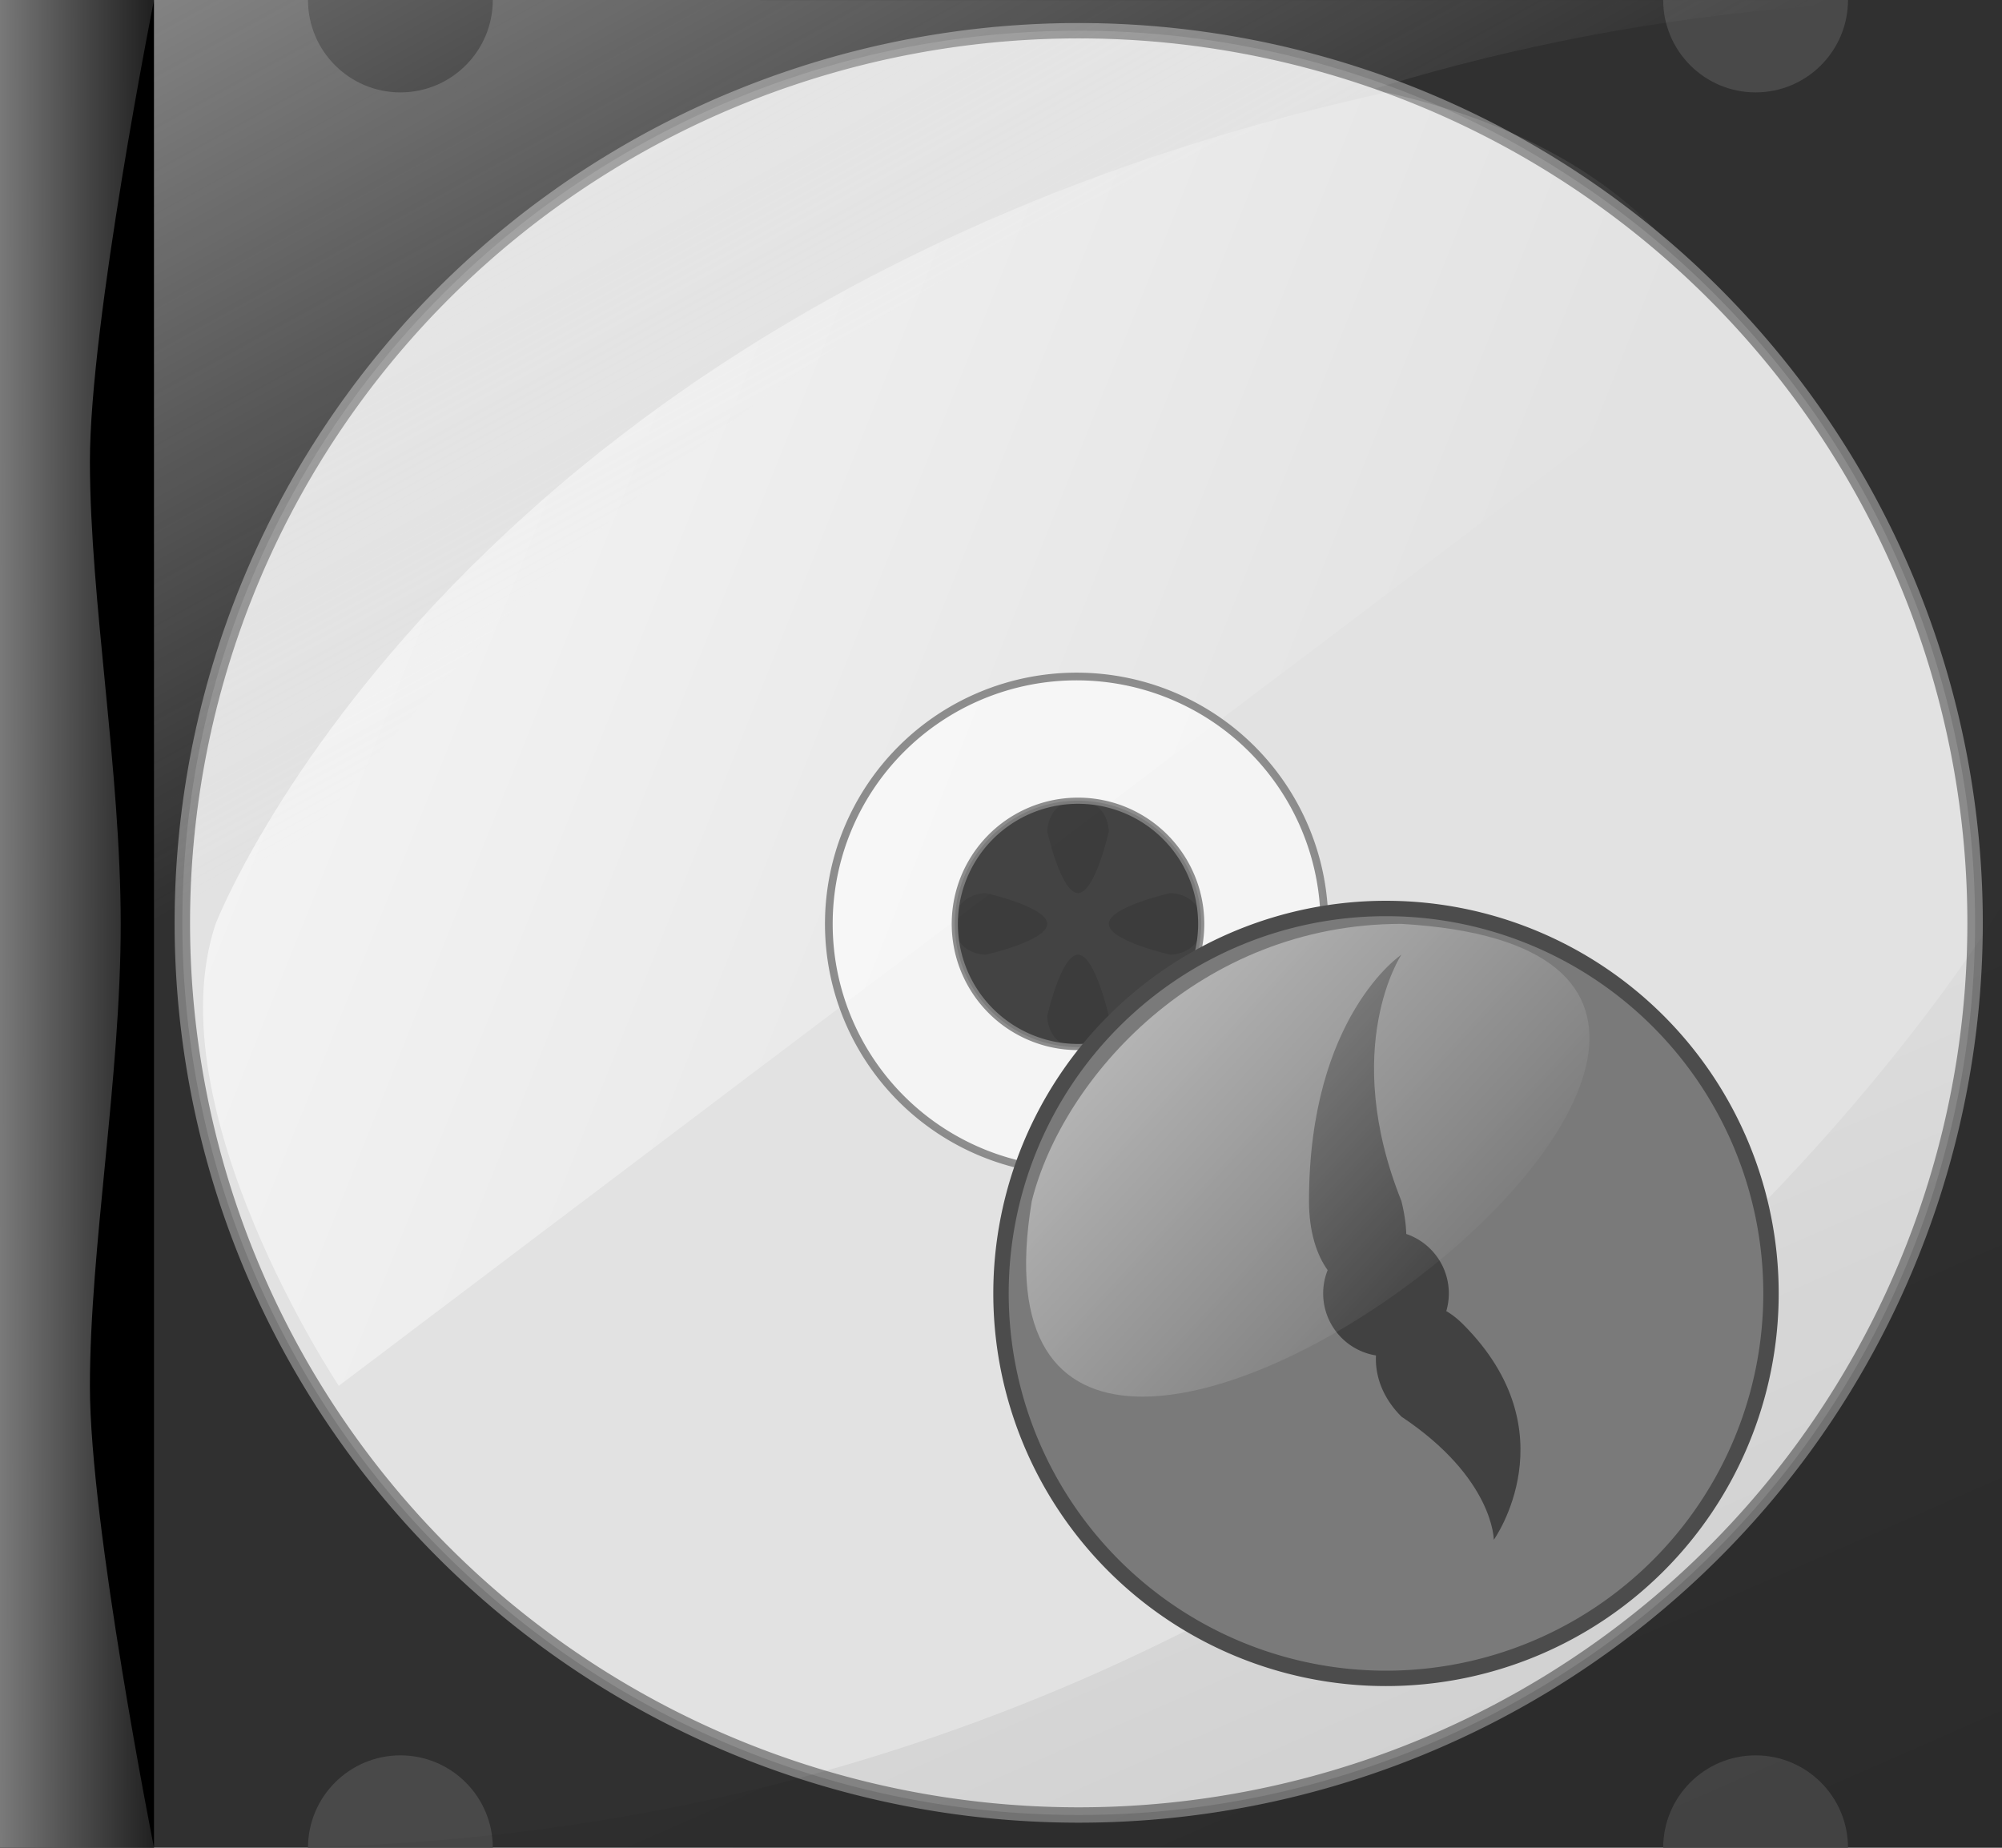 <?xml version="1.0" encoding="UTF-8" standalone="no"?>
<!-- Created with Inkscape (http://www.inkscape.org/) -->
<svg
   xmlns:dc="http://purl.org/dc/elements/1.1/"
   xmlns:cc="http://creativecommons.org/ns#"
   xmlns:rdf="http://www.w3.org/1999/02/22-rdf-syntax-ns#"
   xmlns:svg="http://www.w3.org/2000/svg"
   xmlns="http://www.w3.org/2000/svg"
   xmlns:xlink="http://www.w3.org/1999/xlink"
   xmlns:sodipodi="http://sodipodi.sourceforge.net/DTD/sodipodi-0.dtd"
   xmlns:inkscape="http://www.inkscape.org/namespaces/inkscape"
   width="65"
   height="60"
   id="svg2"
   sodipodi:version="0.32"
   inkscape:version="0.46"
   version="1.0"
   inkscape:export-filename="/home/chymera/work-in-progress/gmplay/utils/albart.png"
   inkscape:export-xdpi="88.615387"
   inkscape:export-ydpi="88.615387"
   sodipodi:docname="cov-d-1.svg"
   inkscape:output_extension="org.inkscape.output.svg.inkscape">
  <defs
     id="defs4">
    <inkscape:perspective
       sodipodi:type="inkscape:persp3d"
       inkscape:vp_x="0 : 526.18109 : 1"
       inkscape:vp_y="0 : 1000 : 0"
       inkscape:vp_z="744.09448 : 526.18109 : 1"
       inkscape:persp3d-origin="372.04724 : 350.78739 : 1"
       id="perspective10" />
    <linearGradient
       gradientTransform="translate(1.03,-5.875)"
       gradientUnits="userSpaceOnUse"
       y2="396.062"
       x2="96.709"
       y1="396.062"
       x1="-148.069"
       id="linearGradient3196"
       xlink:href="#linearGradient3185"
       inkscape:collect="always" />
    <linearGradient
       y2="280.087"
       x2="-702.5"
       y1="-17.432"
       x1="-702.5"
       gradientTransform="matrix(5.501,0,0,0.917,3878.857,17.467)"
       gradientUnits="userSpaceOnUse"
       id="linearGradient3180"
       xlink:href="#linearGradient2402"
       inkscape:collect="always" />
    <linearGradient
       y2="315.635"
       x2="-702.5"
       y1="-17.432"
       x1="-702.5"
       gradientTransform="matrix(1.988,0,0,0.917,1411.678,17.467)"
       gradientUnits="userSpaceOnUse"
       id="linearGradient2412"
       xlink:href="#linearGradient2402"
       inkscape:collect="always" />
    <linearGradient
       gradientTransform="matrix(-2.82,0,0,-2.82,-1037.784,1154.951)"
       gradientUnits="userSpaceOnUse"
       y2="293.084"
       x2="-703.456"
       y1="-54.813"
       x1="-832.156"
       id="linearGradient3223"
       xlink:href="#linearGradient3217"
       inkscape:collect="always" />
    <linearGradient
       gradientTransform="matrix(2.82,0,0,2.82,2005.531,-22.446)"
       gradientUnits="userSpaceOnUse"
       y2="128.881"
       x2="-685.193"
       y1="-98.101"
       x1="-750.242"
       id="linearGradient3191"
       xlink:href="#linearGradient3185"
       inkscape:collect="always" />
    <linearGradient
       y2="280.087"
       x2="-702.5"
       y1="-17.432"
       x1="-702.5"
       gradientTransform="matrix(5.501,0,0,0.917,3870.15,17.821)"
       gradientUnits="userSpaceOnUse"
       id="linearGradient3181"
       xlink:href="#linearGradient2402"
       inkscape:collect="always" />
    <linearGradient
       gradientTransform="matrix(1.006,0,0,0.917,722.95,17.427)"
       y2="315.635"
       x2="-702.5"
       y1="-17.411"
       x1="-702.5"
       gradientUnits="userSpaceOnUse"
       id="linearGradient3175"
       xlink:href="#linearGradient3163"
       inkscape:collect="always" />
    <inkscape:perspective
       id="perspective5079"
       inkscape:persp3d-origin="372.04724 : 350.78739 : 1"
       inkscape:vp_z="744.09448 : 526.18109 : 1"
       inkscape:vp_y="0 : 1000 : 0"
       inkscape:vp_x="0 : 526.18109 : 1"
       sodipodi:type="inkscape:persp3d" />
    <linearGradient
       id="linearGradient3163">
      <stop
         id="stop3165"
         offset="0"
         style="stop-color:#dadada;stop-opacity:0;" />
      <stop
         style="stop-color:#dadada;stop-opacity:1;"
         offset="0.418"
         id="stop3171" />
      <stop
         id="stop3167"
         offset="1"
         style="stop-color:#dadada;stop-opacity:0;" />
    </linearGradient>
    <linearGradient
       id="linearGradient3185">
      <stop
         id="stop3187"
         offset="0"
         style="stop-color:#ffffff;stop-opacity:1;" />
      <stop
         id="stop3189"
         offset="1"
         style="stop-color:#ececec;stop-opacity:0;" />
    </linearGradient>
    <linearGradient
       id="linearGradient3201">
      <stop
         style="stop-color:#000000;stop-opacity:1;"
         offset="0"
         id="stop3203" />
      <stop
         style="stop-color:#ececec;stop-opacity:0;"
         offset="1"
         id="stop3205" />
    </linearGradient>
    <linearGradient
       id="linearGradient3217"
       inkscape:collect="always">
      <stop
         id="stop3219"
         offset="0"
         style="stop-color:#000000;stop-opacity:1;" />
      <stop
         id="stop3221"
         offset="1"
         style="stop-color:#000000;stop-opacity:0;" />
    </linearGradient>
    <linearGradient
       id="linearGradient2402">
      <stop
         style="stop-color:#dadada;stop-opacity:0;"
         offset="0"
         id="stop2404" />
      <stop
         id="stop2406"
         offset="0.418"
         style="stop-color:#dadada;stop-opacity:1;" />
      <stop
         style="stop-color:#dadada;stop-opacity:0;"
         offset="1"
         id="stop2408" />
    </linearGradient>
    <linearGradient
       inkscape:collect="always"
       xlink:href="#linearGradient3185"
       id="linearGradient5097"
       gradientUnits="userSpaceOnUse"
       gradientTransform="matrix(7.3369794e-2,0,0,7.7230756e-2,-0.227,-2.605)"
       x1="-148.069"
       y1="396.062"
       x2="96.709"
       y2="396.062" />
    <linearGradient
       inkscape:collect="always"
       xlink:href="#linearGradient3217"
       id="linearGradient5100"
       gradientUnits="userSpaceOnUse"
       gradientTransform="matrix(-0.216,0,0,-0.216,-79.532,87.131)"
       x1="-832.156"
       y1="-54.813"
       x2="-668.106"
       y2="319.561" />
    <linearGradient
       inkscape:collect="always"
       xlink:href="#linearGradient3185"
       id="linearGradient5103"
       gradientUnits="userSpaceOnUse"
       gradientTransform="matrix(0.227,0,0,0.227,160.467,-3.47)"
       x1="-795.375"
       y1="-147.776"
       x2="-641.119"
       y2="116.663" />
    <linearGradient
       y2="239.405"
       x2="512"
       y1="64.405"
       x1="74.577"
       gradientTransform="matrix(1.168,0,0,1.168,-8.035,-3.319)"
       gradientUnits="userSpaceOnUse"
       id="linearGradient3637"
       xlink:href="#linearGradient3824"
       inkscape:collect="always" />
    <linearGradient
       y2="285.16"
       x2="1312.506"
       y1="74.947"
       x1="1058.829"
       gradientTransform="matrix(0.968,0,0,1.007,-664.45,256.439)"
       gradientUnits="userSpaceOnUse"
       id="linearGradient3543"
       xlink:href="#linearGradient3824"
       inkscape:collect="always" />
    <linearGradient
       y2="239.405"
       x2="512"
       y1="64.405"
       x1="74.577"
       gradientTransform="translate(-883.284,-140.752)"
       gradientUnits="userSpaceOnUse"
       id="linearGradient3541"
       xlink:href="#linearGradient3824"
       inkscape:collect="always" />
    <linearGradient
       inkscape:collect="always"
       id="linearGradient3908">
      <stop
         style="stop-color:#000000;stop-opacity:1;"
         offset="0"
         id="stop3910" />
      <stop
         style="stop-color:#000000;stop-opacity:0;"
         offset="1"
         id="stop3912" />
    </linearGradient>
    <linearGradient
       inkscape:collect="always"
       id="linearGradient3824">
      <stop
         style="stop-color:#ffffff;stop-opacity:1;"
         offset="0"
         id="stop3826" />
      <stop
         style="stop-color:#ffffff;stop-opacity:0;"
         offset="1"
         id="stop3828" />
    </linearGradient>
    <linearGradient
       id="linearGradient3369">
      <stop
         id="stop3371"
         offset="0"
         style="stop-color:#dadada;stop-opacity:0;" />
      <stop
         style="stop-color:#dadada;stop-opacity:1;"
         offset="0.418"
         id="stop3373" />
      <stop
         id="stop3375"
         offset="1"
         style="stop-color:#dadada;stop-opacity:0;" />
    </linearGradient>
    <linearGradient
       id="linearGradient3383">
      <stop
         id="stop3385"
         offset="0"
         style="stop-color:#000000;stop-opacity:1;" />
      <stop
         id="stop3387"
         offset="1"
         style="stop-color:#ececec;stop-opacity:0;" />
    </linearGradient>
    <linearGradient
       id="linearGradient3389">
      <stop
         style="stop-color:#ffffff;stop-opacity:1;"
         offset="0"
         id="stop3391" />
      <stop
         style="stop-color:#ececec;stop-opacity:0;"
         offset="1"
         id="stop3393" />
    </linearGradient>
    <linearGradient
       id="linearGradient3395">
      <stop
         style="stop-color:#dadada;stop-opacity:0;"
         offset="0"
         id="stop3397" />
      <stop
         id="stop3399"
         offset="0.418"
         style="stop-color:#dadada;stop-opacity:1;" />
      <stop
         style="stop-color:#dadada;stop-opacity:0;"
         offset="1"
         id="stop3401" />
    </linearGradient>
    <inkscape:perspective
       sodipodi:type="inkscape:persp3d"
       inkscape:vp_x="0 : 526.18109 : 1"
       inkscape:vp_y="0 : 1000 : 0"
       inkscape:vp_z="744.09448 : 526.18109 : 1"
       inkscape:persp3d-origin="372.04724 : 350.78739 : 1"
       id="perspective3403" />
    <linearGradient
       inkscape:collect="always"
       xlink:href="#linearGradient3163"
       id="linearGradient3405"
       gradientUnits="userSpaceOnUse"
       x1="-702.5"
       y1="-17.411"
       x2="-702.5"
       y2="315.635"
       gradientTransform="matrix(1.006,0,0,0.917,722.95,17.427)" />
    <linearGradient
       inkscape:collect="always"
       xlink:href="#linearGradient2402"
       id="linearGradient3407"
       gradientUnits="userSpaceOnUse"
       gradientTransform="matrix(13.434,0,0,2.24,9457.218,43.208)"
       x1="-702.5"
       y1="-17.432"
       x2="-702.5"
       y2="280.087" />
    <linearGradient
       inkscape:collect="always"
       xlink:href="#linearGradient3185"
       id="linearGradient3409"
       x1="-750.242"
       y1="-98.101"
       x2="-685.193"
       y2="128.881"
       gradientUnits="userSpaceOnUse"
       gradientTransform="matrix(2.442,0,0,2.442,1735.275,-17.256)" />
    <linearGradient
       inkscape:collect="always"
       xlink:href="#linearGradient3217"
       id="linearGradient3411"
       x1="-832.156"
       y1="-54.813"
       x2="-703.456"
       y2="293.084"
       gradientUnits="userSpaceOnUse"
       gradientTransform="matrix(-2.442,0,0,-2.442,-900.112,1004.564)" />
    <linearGradient
       inkscape:collect="always"
       xlink:href="#linearGradient2402"
       id="linearGradient3413"
       gradientUnits="userSpaceOnUse"
       gradientTransform="matrix(1.988,0,0,0.917,1411.678,17.467)"
       x1="-702.5"
       y1="-17.432"
       x2="-702.5"
       y2="315.635" />
    <linearGradient
       inkscape:collect="always"
       xlink:href="#linearGradient2402"
       id="linearGradient3415"
       gradientUnits="userSpaceOnUse"
       gradientTransform="matrix(13.434,0,0,2.24,9478.48,42.345)"
       x1="-702.5"
       y1="-17.432"
       x2="-702.5"
       y2="280.087" />
    <linearGradient
       inkscape:collect="always"
       xlink:href="#linearGradient3824"
       id="linearGradient3887"
       x1="1125.571"
       y1="97.89"
       x2="1365.6"
       y2="329.405"
       gradientUnits="userSpaceOnUse" />
    <linearGradient
       inkscape:collect="always"
       xlink:href="#linearGradient3824"
       id="linearGradient3890"
       gradientUnits="userSpaceOnUse"
       x1="1058.829"
       y1="74.947"
       x2="1312.506"
       y2="285.16" />
    <linearGradient
       inkscape:collect="always"
       xlink:href="#linearGradient3908"
       id="linearGradient3914"
       x1="1432"
       y1="412.405"
       x2="1269"
       y2="256.405"
       gradientUnits="userSpaceOnUse" />
    <linearGradient
       inkscape:collect="always"
       xlink:href="#linearGradient3908"
       id="linearGradient3937"
       gradientUnits="userSpaceOnUse"
       x1="1432"
       y1="412.405"
       x2="1269"
       y2="256.405"
       gradientTransform="translate(-690.295,276.216)" />
    <linearGradient
       inkscape:collect="always"
       xlink:href="#linearGradient3824"
       id="linearGradient2457"
       gradientUnits="userSpaceOnUse"
       gradientTransform="matrix(0.959,0,0,0.959,-1011.973,751.1)"
       x1="1058.829"
       y1="74.947"
       x2="1312.506"
       y2="285.16" />
    <linearGradient
       inkscape:collect="always"
       xlink:href="#linearGradient3824"
       id="linearGradient2484"
       gradientUnits="userSpaceOnUse"
       gradientTransform="matrix(0.959,0,0,0.959,-356.486,636.549)"
       x1="1058.829"
       y1="74.947"
       x2="1312.506"
       y2="285.16" />
    <linearGradient
       inkscape:collect="always"
       xlink:href="#linearGradient3824"
       id="linearGradient2486"
       gradientUnits="userSpaceOnUse"
       gradientTransform="matrix(0.968,0,0,1.007,-368.45,630.439)"
       x1="1058.829"
       y1="74.947"
       x2="1312.506"
       y2="285.16" />
    <linearGradient
       inkscape:collect="always"
       xlink:href="#linearGradient3824"
       id="linearGradient2511"
       gradientUnits="userSpaceOnUse"
       gradientTransform="matrix(0.968,0,0,1.007,-368.45,630.439)"
       x1="1058.829"
       y1="74.947"
       x2="1312.506"
       y2="285.16" />
    <linearGradient
       gradientUnits="userSpaceOnUse"
       y2="396.062"
       x2="96.709"
       y1="396.062"
       x1="-148.069"
       id="linearGradient5425"
       xlink:href="#linearGradient3185"
       inkscape:collect="always" />
    <linearGradient
       y2="315.635"
       x2="-702.5"
       y1="-17.432"
       x1="-702.5"
       gradientTransform="matrix(1.988,0,0,0.917,1411.678,17.467)"
       gradientUnits="userSpaceOnUse"
       id="linearGradient5423"
       xlink:href="#linearGradient2402"
       inkscape:collect="always" />
    <linearGradient
       gradientTransform="matrix(-2.82,0,0,-2.82,-1037.794,1160.826)"
       gradientUnits="userSpaceOnUse"
       y2="293.084"
       x2="-703.456"
       y1="-54.813"
       x1="-832.156"
       id="linearGradient5421"
       xlink:href="#linearGradient3217"
       inkscape:collect="always" />
    <linearGradient
       gradientTransform="matrix(2.82,0,0,2.82,2005.521,-16.571)"
       gradientUnits="userSpaceOnUse"
       y2="128.881"
       x2="-685.193"
       y1="-98.101"
       x1="-750.242"
       id="linearGradient5419"
       xlink:href="#linearGradient3185"
       inkscape:collect="always" />
    <linearGradient
       gradientTransform="matrix(1.006,0,0,0.917,722.95,17.427)"
       y2="315.635"
       x2="-702.5"
       y1="-17.411"
       x1="-702.5"
       gradientUnits="userSpaceOnUse"
       id="linearGradient5417"
       xlink:href="#linearGradient3163"
       inkscape:collect="always" />
    <inkscape:perspective
       id="perspective5415"
       inkscape:persp3d-origin="372.04724 : 350.78739 : 1"
       inkscape:vp_z="744.09448 : 526.18109 : 1"
       inkscape:vp_y="0 : 1000 : 0"
       inkscape:vp_x="0 : 526.18109 : 1"
       sodipodi:type="inkscape:persp3d" />
    <linearGradient
       id="linearGradient5407">
      <stop
         id="stop5409"
         offset="0"
         style="stop-color:#dadada;stop-opacity:0;" />
      <stop
         style="stop-color:#dadada;stop-opacity:1;"
         offset="0.418"
         id="stop5411" />
      <stop
         id="stop5413"
         offset="1"
         style="stop-color:#dadada;stop-opacity:0;" />
    </linearGradient>
    <linearGradient
       id="linearGradient5401">
      <stop
         id="stop5403"
         offset="0"
         style="stop-color:#ffffff;stop-opacity:1;" />
      <stop
         id="stop5405"
         offset="1"
         style="stop-color:#ececec;stop-opacity:0;" />
    </linearGradient>
    <linearGradient
       id="linearGradient5395">
      <stop
         style="stop-color:#000000;stop-opacity:1;"
         offset="0"
         id="stop5397" />
      <stop
         style="stop-color:#ececec;stop-opacity:0;"
         offset="1"
         id="stop5399" />
    </linearGradient>
    <linearGradient
       id="linearGradient5381">
      <stop
         style="stop-color:#dadada;stop-opacity:0;"
         offset="0"
         id="stop5383" />
      <stop
         id="stop5385"
         offset="0.418"
         style="stop-color:#dadada;stop-opacity:1;" />
      <stop
         style="stop-color:#dadada;stop-opacity:0;"
         offset="1"
         id="stop5387" />
    </linearGradient>
    <linearGradient
       inkscape:collect="always"
       xlink:href="#linearGradient3185"
       id="linearGradient5483"
       gradientUnits="userSpaceOnUse"
       gradientTransform="translate(-1083.161,-515.376)"
       x1="-148.069"
       y1="396.062"
       x2="96.709"
       y2="396.062" />
    <linearGradient
       inkscape:collect="always"
       xlink:href="#linearGradient3217"
       id="linearGradient5486"
       gradientUnits="userSpaceOnUse"
       gradientTransform="matrix(-2.82,0,0,-2.82,-1961.976,788.328)"
       x1="-832.156"
       y1="-54.813"
       x2="-703.456"
       y2="293.084" />
    <linearGradient
       inkscape:collect="always"
       xlink:href="#linearGradient3185"
       id="linearGradient5489"
       gradientUnits="userSpaceOnUse"
       gradientTransform="matrix(2.82,0,0,2.82,1081.339,-389.069)"
       x1="-750.242"
       y1="-98.101"
       x2="-685.193"
       y2="128.881" />
    <linearGradient
       inkscape:collect="always"
       xlink:href="#linearGradient3824"
       id="linearGradient5494"
       gradientUnits="userSpaceOnUse"
       gradientTransform="matrix(1.168,0,0,1.168,-932.227,-369.942)"
       x1="74.577"
       y1="64.405"
       x2="512"
       y2="239.405" />
    <linearGradient
       inkscape:collect="always"
       xlink:href="#linearGradient3824"
       id="linearGradient5505"
       gradientUnits="userSpaceOnUse"
       gradientTransform="matrix(1.168,0,0,1.168,-932.227,-369.942)"
       x1="74.577"
       y1="64.405"
       x2="512"
       y2="239.405" />
    <linearGradient
       inkscape:collect="always"
       xlink:href="#linearGradient3824"
       id="linearGradient5508"
       gradientUnits="userSpaceOnUse"
       gradientTransform="matrix(0.108,0,0,0.108,-4.471,-8.636)"
       x1="74.577"
       y1="64.405"
       x2="512"
       y2="239.405" />
    <linearGradient
       inkscape:collect="always"
       xlink:href="#linearGradient3185"
       id="linearGradient5526"
       gradientUnits="userSpaceOnUse"
       gradientTransform="matrix(0.227,0,0,0.227,160.467,-3.47)"
       x1="-795.375"
       y1="-147.776"
       x2="-641.119"
       y2="116.663" />
    <linearGradient
       inkscape:collect="always"
       xlink:href="#linearGradient3217"
       id="linearGradient5528"
       gradientUnits="userSpaceOnUse"
       gradientTransform="matrix(-0.216,0,0,-0.216,-79.532,87.131)"
       x1="-832.156"
       y1="-54.813"
       x2="-668.106"
       y2="319.561" />
    <linearGradient
       inkscape:collect="always"
       xlink:href="#linearGradient3185"
       id="linearGradient5530"
       gradientUnits="userSpaceOnUse"
       gradientTransform="matrix(7.3369794e-2,0,0,7.7230756e-2,-0.227,-2.605)"
       x1="-148.069"
       y1="396.062"
       x2="96.709"
       y2="396.062" />
    <linearGradient
       inkscape:collect="always"
       xlink:href="#linearGradient3185"
       id="linearGradient5533"
       gradientUnits="userSpaceOnUse"
       gradientTransform="matrix(7.3369794e-2,0,0,7.7230756e-2,-0.227,-2.605)"
       x1="-65.056"
       y1="396.286"
       x2="96.709"
       y2="396.062" />
    <linearGradient
       inkscape:collect="always"
       xlink:href="#linearGradient3217"
       id="linearGradient5536"
       gradientUnits="userSpaceOnUse"
       gradientTransform="matrix(-0.216,0,0,-0.216,-79.532,87.131)"
       x1="-832.156"
       y1="-54.813"
       x2="-668.106"
       y2="319.561" />
    <linearGradient
       inkscape:collect="always"
       xlink:href="#linearGradient3185"
       id="linearGradient5539"
       gradientUnits="userSpaceOnUse"
       gradientTransform="matrix(0.227,0,0,0.227,160.467,-3.965)"
       x1="-773.338"
       y1="-123.558"
       x2="-641.119"
       y2="116.663" />
    <linearGradient
       y2="285.16"
       x2="1312.506"
       y1="74.947"
       x1="1058.829"
       gradientTransform="matrix(0.968,0,0,1.007,-664.45,256.439)"
       gradientUnits="userSpaceOnUse"
       id="linearGradient6157"
       xlink:href="#linearGradient3824"
       inkscape:collect="always" />
    <linearGradient
       y2="239.405"
       x2="512"
       y1="64.405"
       x1="74.577"
       gradientTransform="matrix(1.168,0,0,1.168,-1128.953,-1623.258)"
       gradientUnits="userSpaceOnUse"
       id="linearGradient6152"
       xlink:href="#linearGradient3824"
       inkscape:collect="always" />
    <linearGradient
       y2="285.16"
       x2="1312.506"
       y1="74.947"
       x1="1058.829"
       gradientTransform="matrix(0.968,0,0,1.007,-664.45,256.439)"
       gradientUnits="userSpaceOnUse"
       id="linearGradient6142"
       xlink:href="#linearGradient3824"
       inkscape:collect="always" />
    <linearGradient
       y2="239.405"
       x2="512"
       y1="64.405"
       x1="74.577"
       gradientTransform="translate(-883.284,-140.752)"
       gradientUnits="userSpaceOnUse"
       id="linearGradient6140"
       xlink:href="#linearGradient3824"
       inkscape:collect="always" />
    <linearGradient
       y2="128.881"
       x2="-685.193"
       y1="-98.101"
       x1="-750.242"
       gradientTransform="matrix(2.82,0,0,2.82,982.373,-660.731)"
       gradientUnits="userSpaceOnUse"
       id="linearGradient6124"
       xlink:href="#linearGradient3185"
       inkscape:collect="always" />
    <linearGradient
       y2="293.084"
       x2="-703.456"
       y1="-54.813"
       x1="-832.156"
       gradientTransform="matrix(-2.82,0,0,-2.82,-1883.913,-208.164)"
       gradientUnits="userSpaceOnUse"
       id="linearGradient6121"
       xlink:href="#linearGradient3217"
       inkscape:collect="always" />
    <linearGradient
       y2="396.062"
       x2="96.709"
       y1="396.062"
       x1="-148.069"
       gradientTransform="translate(-1022.128,-644.16)"
       gradientUnits="userSpaceOnUse"
       id="linearGradient6118"
       xlink:href="#linearGradient3185"
       inkscape:collect="always" />
    <linearGradient
       id="linearGradient5949">
      <stop
         id="stop5951"
         offset="0"
         style="stop-color:#dadada;stop-opacity:0;" />
      <stop
         style="stop-color:#dadada;stop-opacity:1;"
         offset="0.418"
         id="stop5953" />
      <stop
         id="stop5955"
         offset="1"
         style="stop-color:#dadada;stop-opacity:0;" />
    </linearGradient>
    <linearGradient
       id="linearGradient5963">
      <stop
         id="stop5965"
         offset="0"
         style="stop-color:#000000;stop-opacity:1;" />
      <stop
         id="stop5967"
         offset="1"
         style="stop-color:#ececec;stop-opacity:0;" />
    </linearGradient>
    <linearGradient
       id="linearGradient5969">
      <stop
         style="stop-color:#ffffff;stop-opacity:1;"
         offset="0"
         id="stop5971" />
      <stop
         style="stop-color:#ececec;stop-opacity:0;"
         offset="1"
         id="stop5973" />
    </linearGradient>
    <linearGradient
       id="linearGradient5975">
      <stop
         style="stop-color:#dadada;stop-opacity:0;"
         offset="0"
         id="stop5977" />
      <stop
         id="stop5979"
         offset="0.418"
         style="stop-color:#dadada;stop-opacity:1;" />
      <stop
         style="stop-color:#dadada;stop-opacity:0;"
         offset="1"
         id="stop5981" />
    </linearGradient>
    <inkscape:perspective
       sodipodi:type="inkscape:persp3d"
       inkscape:vp_x="0 : 526.18109 : 1"
       inkscape:vp_y="0 : 1000 : 0"
       inkscape:vp_z="744.09448 : 526.18109 : 1"
       inkscape:persp3d-origin="372.04724 : 350.78739 : 1"
       id="perspective5983" />
    <linearGradient
       inkscape:collect="always"
       xlink:href="#linearGradient3163"
       id="linearGradient5985"
       gradientUnits="userSpaceOnUse"
       x1="-702.5"
       y1="-17.411"
       x2="-702.5"
       y2="315.635"
       gradientTransform="matrix(1.006,0,0,0.917,722.95,17.427)" />
    <linearGradient
       inkscape:collect="always"
       xlink:href="#linearGradient2402"
       id="linearGradient5987"
       gradientUnits="userSpaceOnUse"
       gradientTransform="matrix(5.501,0,0,0.917,3870.15,17.821)"
       x1="-702.5"
       y1="-17.432"
       x2="-702.5"
       y2="280.087" />
    <linearGradient
       inkscape:collect="always"
       xlink:href="#linearGradient3185"
       id="linearGradient5989"
       x1="-750.242"
       y1="-98.101"
       x2="-685.193"
       y2="128.881"
       gradientUnits="userSpaceOnUse"
       gradientTransform="matrix(2.82,0,0,2.82,2005.521,-16.571)" />
    <linearGradient
       inkscape:collect="always"
       xlink:href="#linearGradient3217"
       id="linearGradient5991"
       x1="-832.156"
       y1="-54.813"
       x2="-703.456"
       y2="293.084"
       gradientUnits="userSpaceOnUse"
       gradientTransform="matrix(-2.82,0,0,-2.82,-1037.794,1160.826)" />
    <linearGradient
       inkscape:collect="always"
       xlink:href="#linearGradient2402"
       id="linearGradient5993"
       gradientUnits="userSpaceOnUse"
       gradientTransform="matrix(1.988,0,0,0.917,1411.678,17.467)"
       x1="-702.5"
       y1="-17.432"
       x2="-702.5"
       y2="315.635" />
    <linearGradient
       inkscape:collect="always"
       xlink:href="#linearGradient2402"
       id="linearGradient5995"
       gradientUnits="userSpaceOnUse"
       gradientTransform="matrix(5.501,0,0,0.917,3878.857,17.467)"
       x1="-702.5"
       y1="-17.432"
       x2="-702.5"
       y2="280.087" />
    <linearGradient
       inkscape:collect="always"
       xlink:href="#linearGradient3185"
       id="linearGradient5997"
       x1="-148.069"
       y1="396.062"
       x2="96.709"
       y2="396.062"
       gradientUnits="userSpaceOnUse" />
    <linearGradient
       y2="285.16"
       x2="1312.506"
       y1="74.947"
       x1="1058.829"
       gradientTransform="matrix(0.968,0,0,1.007,-664.45,256.439)"
       gradientUnits="userSpaceOnUse"
       id="linearGradient2514"
       xlink:href="#linearGradient3824"
       inkscape:collect="always" />
    <linearGradient
       y2="285.16"
       x2="1312.506"
       y1="74.947"
       x1="1058.829"
       gradientTransform="matrix(0.968,0,0,1.007,-368.45,630.439)"
       gradientUnits="userSpaceOnUse"
       id="linearGradient6000"
       xlink:href="#linearGradient3824"
       inkscape:collect="always" />
    <linearGradient
       y2="285.16"
       x2="1312.506"
       y1="74.947"
       x1="1058.829"
       gradientTransform="matrix(0.968,0,0,1.007,-368.45,630.439)"
       gradientUnits="userSpaceOnUse"
       id="linearGradient6002"
       xlink:href="#linearGradient3824"
       inkscape:collect="always" />
    <linearGradient
       y2="285.16"
       x2="1312.506"
       y1="74.947"
       x1="1058.829"
       gradientTransform="matrix(0.959,0,0,0.959,-356.486,636.549)"
       gradientUnits="userSpaceOnUse"
       id="linearGradient6004"
       xlink:href="#linearGradient3824"
       inkscape:collect="always" />
    <linearGradient
       y2="285.16"
       x2="1312.506"
       y1="74.947"
       x1="1058.829"
       gradientTransform="matrix(0.959,0,0,0.959,-1011.973,751.1)"
       gradientUnits="userSpaceOnUse"
       id="linearGradient6006"
       xlink:href="#linearGradient3824"
       inkscape:collect="always" />
    <linearGradient
       gradientTransform="translate(-690.295,276.216)"
       y2="256.405"
       x2="1269"
       y1="412.405"
       x1="1432"
       gradientUnits="userSpaceOnUse"
       id="linearGradient6008"
       xlink:href="#linearGradient3908"
       inkscape:collect="always" />
    <linearGradient
       gradientUnits="userSpaceOnUse"
       y2="256.405"
       x2="1269"
       y1="412.405"
       x1="1432"
       id="linearGradient6010"
       xlink:href="#linearGradient3908"
       inkscape:collect="always" />
    <linearGradient
       y2="285.16"
       x2="1312.506"
       y1="74.947"
       x1="1058.829"
       gradientUnits="userSpaceOnUse"
       id="linearGradient6014"
       xlink:href="#linearGradient3824"
       inkscape:collect="always" />
    <linearGradient
       gradientUnits="userSpaceOnUse"
       y2="329.405"
       x2="1365.6"
       y1="97.89"
       x1="1125.571"
       id="linearGradient6016"
       xlink:href="#linearGradient3824"
       inkscape:collect="always" />
    <linearGradient
       gradientUnits="userSpaceOnUse"
       y2="239.405"
       x2="512"
       y1="64.405"
       x1="74.577"
       id="linearGradient3830"
       xlink:href="#linearGradient3824"
       inkscape:collect="always" />
    <linearGradient
       y2="280.087"
       x2="-702.5"
       y1="-17.432"
       x1="-702.5"
       gradientTransform="matrix(13.434,0,0,2.24,9478.48,42.345)"
       gradientUnits="userSpaceOnUse"
       id="linearGradient6019"
       xlink:href="#linearGradient2402"
       inkscape:collect="always" />
    <linearGradient
       y2="315.635"
       x2="-702.5"
       y1="-17.432"
       x1="-702.5"
       gradientTransform="matrix(1.988,0,0,0.917,1411.678,17.467)"
       gradientUnits="userSpaceOnUse"
       id="linearGradient6021"
       xlink:href="#linearGradient2402"
       inkscape:collect="always" />
    <linearGradient
       gradientTransform="matrix(-2.442,0,0,-2.442,-900.112,1004.564)"
       gradientUnits="userSpaceOnUse"
       y2="293.084"
       x2="-703.456"
       y1="-54.813"
       x1="-832.156"
       id="linearGradient6023"
       xlink:href="#linearGradient3217"
       inkscape:collect="always" />
    <linearGradient
       gradientTransform="matrix(2.442,0,0,2.442,1735.275,-17.256)"
       gradientUnits="userSpaceOnUse"
       y2="128.881"
       x2="-685.193"
       y1="-98.101"
       x1="-750.242"
       id="linearGradient6025"
       xlink:href="#linearGradient3185"
       inkscape:collect="always" />
    <linearGradient
       y2="280.087"
       x2="-702.5"
       y1="-17.432"
       x1="-702.5"
       gradientTransform="matrix(13.434,0,0,2.24,9457.218,43.208)"
       gradientUnits="userSpaceOnUse"
       id="linearGradient6027"
       xlink:href="#linearGradient2402"
       inkscape:collect="always" />
    <linearGradient
       gradientTransform="matrix(1.006,0,0,0.917,722.95,17.427)"
       y2="315.635"
       x2="-702.5"
       y1="-17.411"
       x1="-702.5"
       gradientUnits="userSpaceOnUse"
       id="linearGradient6029"
       xlink:href="#linearGradient3163"
       inkscape:collect="always" />
    <inkscape:perspective
       id="perspective6031"
       inkscape:persp3d-origin="372.04724 : 350.78739 : 1"
       inkscape:vp_z="744.09448 : 526.18109 : 1"
       inkscape:vp_y="0 : 1000 : 0"
       inkscape:vp_x="0 : 526.18109 : 1"
       sodipodi:type="inkscape:persp3d" />
    <linearGradient
       id="linearGradient6033">
      <stop
         id="stop6035"
         offset="0"
         style="stop-color:#dadada;stop-opacity:0;" />
      <stop
         style="stop-color:#dadada;stop-opacity:1;"
         offset="0.418"
         id="stop6037" />
      <stop
         id="stop6039"
         offset="1"
         style="stop-color:#dadada;stop-opacity:0;" />
    </linearGradient>
    <linearGradient
       id="linearGradient6041">
      <stop
         id="stop6043"
         offset="0"
         style="stop-color:#ffffff;stop-opacity:1;" />
      <stop
         id="stop6045"
         offset="1"
         style="stop-color:#ececec;stop-opacity:0;" />
    </linearGradient>
    <linearGradient
       id="linearGradient6047">
      <stop
         style="stop-color:#000000;stop-opacity:1;"
         offset="0"
         id="stop6049" />
      <stop
         style="stop-color:#ececec;stop-opacity:0;"
         offset="1"
         id="stop6051" />
    </linearGradient>
    <linearGradient
       id="linearGradient6053">
      <stop
         style="stop-color:#dadada;stop-opacity:0;"
         offset="0"
         id="stop6055" />
      <stop
         id="stop6057"
         offset="0.418"
         style="stop-color:#dadada;stop-opacity:1;" />
      <stop
         style="stop-color:#dadada;stop-opacity:0;"
         offset="1"
         id="stop6059" />
    </linearGradient>
    <linearGradient
       inkscape:collect="always"
       xlink:href="#linearGradient3185"
       id="linearGradient3452"
       gradientUnits="userSpaceOnUse"
       gradientTransform="matrix(2.82,0,0,2.82,2005.521,-16.571)"
       x1="-750.242"
       y1="-98.101"
       x2="-685.193"
       y2="128.881" />
    <linearGradient
       inkscape:collect="always"
       xlink:href="#linearGradient3217"
       id="linearGradient3454"
       gradientUnits="userSpaceOnUse"
       gradientTransform="matrix(-2.82,0,0,-2.82,-1037.794,1160.826)"
       x1="-832.156"
       y1="-54.813"
       x2="-703.456"
       y2="293.084" />
    <linearGradient
       inkscape:collect="always"
       xlink:href="#linearGradient2402"
       id="linearGradient3487"
       gradientUnits="userSpaceOnUse"
       gradientTransform="matrix(5.501,0,0,0.917,3870.15,17.821)"
       x1="-702.5"
       y1="-17.432"
       x2="-702.5"
       y2="280.087" />
    <linearGradient
       inkscape:collect="always"
       xlink:href="#linearGradient3185"
       id="linearGradient3489"
       gradientUnits="userSpaceOnUse"
       gradientTransform="matrix(2.82,0,0,2.82,2005.521,-16.571)"
       x1="-750.242"
       y1="-98.101"
       x2="-685.193"
       y2="128.881" />
    <linearGradient
       inkscape:collect="always"
       xlink:href="#linearGradient3217"
       id="linearGradient3491"
       gradientUnits="userSpaceOnUse"
       gradientTransform="matrix(-2.82,0,0,-2.82,-1037.794,1160.826)"
       x1="-832.156"
       y1="-54.813"
       x2="-703.456"
       y2="293.084" />
    <linearGradient
       inkscape:collect="always"
       xlink:href="#linearGradient2402"
       id="linearGradient3493"
       gradientUnits="userSpaceOnUse"
       gradientTransform="matrix(5.501,0,0,0.917,3878.857,17.467)"
       x1="-702.5"
       y1="-17.432"
       x2="-702.5"
       y2="280.087" />
    <linearGradient
       inkscape:collect="always"
       xlink:href="#linearGradient3824"
       id="linearGradient3495"
       gradientUnits="userSpaceOnUse"
       x1="74.577"
       y1="64.405"
       x2="512"
       y2="239.405" />
    <linearGradient
       inkscape:collect="always"
       xlink:href="#linearGradient3824"
       id="linearGradient3497"
       gradientUnits="userSpaceOnUse"
       gradientTransform="matrix(0.968,0,0,1.007,-664.45,256.439)"
       x1="1058.829"
       y1="74.947"
       x2="1312.506"
       y2="285.16" />
    <linearGradient
       inkscape:collect="always"
       xlink:href="#linearGradient3824"
       id="linearGradient3507"
       gradientUnits="userSpaceOnUse"
       x1="74.577"
       y1="64.405"
       x2="512"
       y2="239.405"
       gradientTransform="translate(-883.284,-140.752)" />
    <linearGradient
       inkscape:collect="always"
       xlink:href="#linearGradient2402"
       id="linearGradient3512"
       gradientUnits="userSpaceOnUse"
       gradientTransform="matrix(5.501,0,0,0.917,3699.868,-953.501)"
       x1="-702.5"
       y1="-17.432"
       x2="-702.5"
       y2="280.087" />
    <linearGradient
       inkscape:collect="always"
       xlink:href="#linearGradient3217"
       id="linearGradient3515"
       gradientUnits="userSpaceOnUse"
       gradientTransform="matrix(-2.82,0,0,-2.82,-1216.783,189.858)"
       x1="-832.156"
       y1="-54.813"
       x2="-703.456"
       y2="293.084" />
    <linearGradient
       inkscape:collect="always"
       xlink:href="#linearGradient3185"
       id="linearGradient3518"
       gradientUnits="userSpaceOnUse"
       gradientTransform="matrix(2.82,0,0,2.82,1826.531,-987.539)"
       x1="-750.242"
       y1="-98.101"
       x2="-685.193"
       y2="128.881" />
    <linearGradient
       inkscape:collect="always"
       xlink:href="#linearGradient2402"
       id="linearGradient3521"
       gradientUnits="userSpaceOnUse"
       gradientTransform="matrix(5.501,0,0,0.917,3691.161,-953.147)"
       x1="-702.5"
       y1="-17.432"
       x2="-702.5"
       y2="280.087" />
    <linearGradient
       inkscape:collect="always"
       xlink:href="#linearGradient3824"
       id="linearGradient3526"
       gradientUnits="userSpaceOnUse"
       gradientTransform="matrix(0.968,0,0,1.007,-664.45,256.439)"
       x1="1058.829"
       y1="74.947"
       x2="1312.506"
       y2="285.16" />
    <linearGradient
       inkscape:collect="always"
       xlink:href="#linearGradient3824"
       id="linearGradient6087"
       gradientUnits="userSpaceOnUse"
       gradientTransform="translate(-883.284,-140.752)"
       x1="74.577"
       y1="64.405"
       x2="512"
       y2="239.405" />
    <linearGradient
       inkscape:collect="always"
       xlink:href="#linearGradient3824"
       id="linearGradient6089"
       gradientUnits="userSpaceOnUse"
       gradientTransform="matrix(0.968,0,0,1.007,-664.45,256.439)"
       x1="1058.829"
       y1="74.947"
       x2="1312.506"
       y2="285.16" />
    <linearGradient
       id="linearGradient5177">
      <stop
         id="stop5179"
         offset="0"
         style="stop-color:#dadada;stop-opacity:0;" />
      <stop
         style="stop-color:#dadada;stop-opacity:1;"
         offset="0.418"
         id="stop5181" />
      <stop
         id="stop5183"
         offset="1"
         style="stop-color:#dadada;stop-opacity:0;" />
    </linearGradient>
    <linearGradient
       id="linearGradient5171">
      <stop
         id="stop5173"
         offset="0"
         style="stop-color:#000000;stop-opacity:1;" />
      <stop
         id="stop5175"
         offset="1"
         style="stop-color:#ececec;stop-opacity:0;" />
    </linearGradient>
    <linearGradient
       id="linearGradient5165">
      <stop
         style="stop-color:#ffffff;stop-opacity:1;"
         offset="0"
         id="stop5167" />
      <stop
         style="stop-color:#ececec;stop-opacity:0;"
         offset="1"
         id="stop5169" />
    </linearGradient>
    <linearGradient
       id="linearGradient5157">
      <stop
         style="stop-color:#dadada;stop-opacity:0;"
         offset="0"
         id="stop5159" />
      <stop
         id="stop5161"
         offset="0.418"
         style="stop-color:#dadada;stop-opacity:1;" />
      <stop
         style="stop-color:#dadada;stop-opacity:0;"
         offset="1"
         id="stop5163" />
    </linearGradient>
    <inkscape:perspective
       sodipodi:type="inkscape:persp3d"
       inkscape:vp_x="0 : 526.18109 : 1"
       inkscape:vp_y="0 : 1000 : 0"
       inkscape:vp_z="744.09448 : 526.18109 : 1"
       inkscape:persp3d-origin="372.04724 : 350.78739 : 1"
       id="perspective5155" />
    <linearGradient
       inkscape:collect="always"
       xlink:href="#linearGradient3163"
       id="linearGradient5153"
       gradientUnits="userSpaceOnUse"
       x1="-702.5"
       y1="-17.411"
       x2="-702.5"
       y2="315.635"
       gradientTransform="matrix(1.006,0,0,0.917,722.95,17.427)" />
    <linearGradient
       inkscape:collect="always"
       xlink:href="#linearGradient3185"
       id="linearGradient5151"
       x1="-750.242"
       y1="-98.101"
       x2="-685.193"
       y2="128.881"
       gradientUnits="userSpaceOnUse"
       gradientTransform="matrix(2.82,0,0,2.82,2005.521,-16.571)" />
    <linearGradient
       inkscape:collect="always"
       xlink:href="#linearGradient3217"
       id="linearGradient5149"
       x1="-832.156"
       y1="-54.813"
       x2="-703.456"
       y2="293.084"
       gradientUnits="userSpaceOnUse"
       gradientTransform="matrix(-2.82,0,0,-2.82,-1037.794,1160.826)" />
    <linearGradient
       inkscape:collect="always"
       xlink:href="#linearGradient2402"
       id="linearGradient5147"
       gradientUnits="userSpaceOnUse"
       gradientTransform="matrix(1.988,0,0,0.917,1411.678,17.467)"
       x1="-702.5"
       y1="-17.432"
       x2="-702.5"
       y2="315.635" />
    <linearGradient
       inkscape:collect="always"
       xlink:href="#linearGradient3185"
       id="linearGradient5145"
       x1="-148.069"
       y1="396.062"
       x2="96.709"
       y2="396.062"
       gradientUnits="userSpaceOnUse" />
    <linearGradient
       y2="285.16"
       x2="1312.506"
       y1="74.947"
       x1="1058.829"
       gradientTransform="matrix(0.968,0,0,1.007,-368.45,630.439)"
       gradientUnits="userSpaceOnUse"
       id="linearGradient5143"
       xlink:href="#linearGradient3824"
       inkscape:collect="always" />
    <linearGradient
       y2="285.16"
       x2="1312.506"
       y1="74.947"
       x1="1058.829"
       gradientTransform="matrix(0.968,0,0,1.007,-368.45,630.439)"
       gradientUnits="userSpaceOnUse"
       id="linearGradient5141"
       xlink:href="#linearGradient3824"
       inkscape:collect="always" />
    <linearGradient
       y2="285.16"
       x2="1312.506"
       y1="74.947"
       x1="1058.829"
       gradientTransform="matrix(0.959,0,0,0.959,-356.486,636.549)"
       gradientUnits="userSpaceOnUse"
       id="linearGradient5139"
       xlink:href="#linearGradient3824"
       inkscape:collect="always" />
    <linearGradient
       y2="285.16"
       x2="1312.506"
       y1="74.947"
       x1="1058.829"
       gradientTransform="matrix(0.959,0,0,0.959,-1011.973,751.1)"
       gradientUnits="userSpaceOnUse"
       id="linearGradient5137"
       xlink:href="#linearGradient3824"
       inkscape:collect="always" />
    <linearGradient
       gradientTransform="translate(-690.295,276.216)"
       y2="256.405"
       x2="1269"
       y1="412.405"
       x1="1432"
       gradientUnits="userSpaceOnUse"
       id="linearGradient5135"
       xlink:href="#linearGradient3908"
       inkscape:collect="always" />
    <linearGradient
       gradientUnits="userSpaceOnUse"
       y2="256.405"
       x2="1269"
       y1="412.405"
       x1="1432"
       id="linearGradient5133"
       xlink:href="#linearGradient3908"
       inkscape:collect="always" />
    <linearGradient
       y2="285.16"
       x2="1312.506"
       y1="74.947"
       x1="1058.829"
       gradientUnits="userSpaceOnUse"
       id="linearGradient5131"
       xlink:href="#linearGradient3824"
       inkscape:collect="always" />
    <linearGradient
       gradientUnits="userSpaceOnUse"
       y2="329.405"
       x2="1365.6"
       y1="97.89"
       x1="1125.571"
       id="linearGradient5129"
       xlink:href="#linearGradient3824"
       inkscape:collect="always" />
    <linearGradient
       y2="280.087"
       x2="-702.5"
       y1="-17.432"
       x1="-702.5"
       gradientTransform="matrix(13.434,0,0,2.24,9478.48,42.345)"
       gradientUnits="userSpaceOnUse"
       id="linearGradient5127"
       xlink:href="#linearGradient2402"
       inkscape:collect="always" />
    <linearGradient
       y2="315.635"
       x2="-702.5"
       y1="-17.432"
       x1="-702.5"
       gradientTransform="matrix(1.988,0,0,0.917,1411.678,17.467)"
       gradientUnits="userSpaceOnUse"
       id="linearGradient5125"
       xlink:href="#linearGradient2402"
       inkscape:collect="always" />
    <linearGradient
       gradientTransform="matrix(-2.442,0,0,-2.442,-900.112,1004.564)"
       gradientUnits="userSpaceOnUse"
       y2="293.084"
       x2="-703.456"
       y1="-54.813"
       x1="-832.156"
       id="linearGradient5123"
       xlink:href="#linearGradient3217"
       inkscape:collect="always" />
    <linearGradient
       gradientTransform="matrix(2.442,0,0,2.442,1735.275,-17.256)"
       gradientUnits="userSpaceOnUse"
       y2="128.881"
       x2="-685.193"
       y1="-98.101"
       x1="-750.242"
       id="linearGradient5121"
       xlink:href="#linearGradient3185"
       inkscape:collect="always" />
    <linearGradient
       y2="280.087"
       x2="-702.5"
       y1="-17.432"
       x1="-702.5"
       gradientTransform="matrix(13.434,0,0,2.24,9457.218,43.208)"
       gradientUnits="userSpaceOnUse"
       id="linearGradient5119"
       xlink:href="#linearGradient2402"
       inkscape:collect="always" />
    <linearGradient
       gradientTransform="matrix(1.006,0,0,0.917,722.95,17.427)"
       y2="315.635"
       x2="-702.5"
       y1="-17.411"
       x1="-702.5"
       gradientUnits="userSpaceOnUse"
       id="linearGradient5117"
       xlink:href="#linearGradient3163"
       inkscape:collect="always" />
    <inkscape:perspective
       id="perspective5115"
       inkscape:persp3d-origin="372.04724 : 350.78739 : 1"
       inkscape:vp_z="744.09448 : 526.18109 : 1"
       inkscape:vp_y="0 : 1000 : 0"
       inkscape:vp_x="0 : 526.18109 : 1"
       sodipodi:type="inkscape:persp3d" />
    <linearGradient
       id="linearGradient5107">
      <stop
         id="stop5109"
         offset="0"
         style="stop-color:#dadada;stop-opacity:0;" />
      <stop
         style="stop-color:#dadada;stop-opacity:1;"
         offset="0.418"
         id="stop5111" />
      <stop
         id="stop5113"
         offset="1"
         style="stop-color:#dadada;stop-opacity:0;" />
    </linearGradient>
    <linearGradient
       id="linearGradient5101">
      <stop
         id="stop5103"
         offset="0"
         style="stop-color:#ffffff;stop-opacity:1;" />
      <stop
         id="stop5105"
         offset="1"
         style="stop-color:#ececec;stop-opacity:0;" />
    </linearGradient>
    <linearGradient
       id="linearGradient5095">
      <stop
         style="stop-color:#000000;stop-opacity:1;"
         offset="0"
         id="stop5097" />
      <stop
         style="stop-color:#ececec;stop-opacity:0;"
         offset="1"
         id="stop5099" />
    </linearGradient>
    <linearGradient
       id="linearGradient5087">
      <stop
         style="stop-color:#dadada;stop-opacity:0;"
         offset="0"
         id="stop5089" />
      <stop
         id="stop5091"
         offset="0.418"
         style="stop-color:#dadada;stop-opacity:1;" />
      <stop
         style="stop-color:#dadada;stop-opacity:0;"
         offset="1"
         id="stop5093" />
    </linearGradient>
    <linearGradient
       inkscape:collect="always"
       xlink:href="#linearGradient3824"
       id="linearGradient5073"
       gradientUnits="userSpaceOnUse"
       gradientTransform="translate(-883.284,-140.752)"
       x1="74.577"
       y1="64.405"
       x2="512"
       y2="239.405" />
    <linearGradient
       inkscape:collect="always"
       xlink:href="#linearGradient3824"
       id="linearGradient5071"
       gradientUnits="userSpaceOnUse"
       gradientTransform="matrix(0.968,0,0,1.007,-664.45,256.439)"
       x1="1058.829"
       y1="74.947"
       x2="1312.506"
       y2="285.16" />
    <linearGradient
       id="linearGradient5063">
      <stop
         id="stop5065"
         offset="0"
         style="stop-color:#dadada;stop-opacity:0;" />
      <stop
         style="stop-color:#dadada;stop-opacity:1;"
         offset="0.418"
         id="stop5067" />
      <stop
         id="stop5069"
         offset="1"
         style="stop-color:#dadada;stop-opacity:0;" />
    </linearGradient>
    <linearGradient
       id="linearGradient5051">
      <stop
         id="stop5053"
         offset="0"
         style="stop-color:#000000;stop-opacity:1;" />
      <stop
         id="stop5055"
         offset="1"
         style="stop-color:#ececec;stop-opacity:0;" />
    </linearGradient>
    <linearGradient
       id="linearGradient5045">
      <stop
         style="stop-color:#ffffff;stop-opacity:1;"
         offset="0"
         id="stop5047" />
      <stop
         style="stop-color:#ececec;stop-opacity:0;"
         offset="1"
         id="stop5049" />
    </linearGradient>
    <linearGradient
       id="linearGradient5037">
      <stop
         style="stop-color:#dadada;stop-opacity:0;"
         offset="0"
         id="stop5039" />
      <stop
         id="stop5041"
         offset="0.418"
         style="stop-color:#dadada;stop-opacity:1;" />
      <stop
         style="stop-color:#dadada;stop-opacity:0;"
         offset="1"
         id="stop5043" />
    </linearGradient>
    <inkscape:perspective
       sodipodi:type="inkscape:persp3d"
       inkscape:vp_x="0 : 526.18109 : 1"
       inkscape:vp_y="0 : 1000 : 0"
       inkscape:vp_z="744.09448 : 526.18109 : 1"
       inkscape:persp3d-origin="372.04724 : 350.78739 : 1"
       id="perspective5035" />
    <linearGradient
       inkscape:collect="always"
       xlink:href="#linearGradient3163"
       id="linearGradient5033"
       gradientUnits="userSpaceOnUse"
       x1="-702.5"
       y1="-17.411"
       x2="-702.5"
       y2="315.635"
       gradientTransform="matrix(1.006,0,0,0.917,722.95,17.427)" />
    <linearGradient
       inkscape:collect="always"
       xlink:href="#linearGradient2402"
       id="linearGradient5031"
       gradientUnits="userSpaceOnUse"
       gradientTransform="matrix(5.501,0,0,0.917,3870.15,17.821)"
       x1="-702.5"
       y1="-17.432"
       x2="-702.5"
       y2="280.087" />
    <linearGradient
       inkscape:collect="always"
       xlink:href="#linearGradient3185"
       id="linearGradient5029"
       x1="-750.242"
       y1="-98.101"
       x2="-685.193"
       y2="128.881"
       gradientUnits="userSpaceOnUse"
       gradientTransform="matrix(2.82,0,0,2.82,2005.531,-22.446)" />
    <linearGradient
       inkscape:collect="always"
       xlink:href="#linearGradient3217"
       id="linearGradient5027"
       x1="-832.156"
       y1="-54.813"
       x2="-703.456"
       y2="293.084"
       gradientUnits="userSpaceOnUse"
       gradientTransform="matrix(-2.82,0,0,-2.82,-1037.784,1154.951)" />
    <linearGradient
       inkscape:collect="always"
       xlink:href="#linearGradient2402"
       id="linearGradient5025"
       gradientUnits="userSpaceOnUse"
       gradientTransform="matrix(1.988,0,0,0.917,1411.678,17.467)"
       x1="-702.5"
       y1="-17.432"
       x2="-702.5"
       y2="315.635" />
    <linearGradient
       inkscape:collect="always"
       xlink:href="#linearGradient2402"
       id="linearGradient5023"
       gradientUnits="userSpaceOnUse"
       gradientTransform="matrix(5.501,0,0,0.917,3878.857,17.467)"
       x1="-702.5"
       y1="-17.432"
       x2="-702.5"
       y2="280.087" />
    <linearGradient
       inkscape:collect="always"
       xlink:href="#linearGradient3185"
       id="linearGradient5021"
       x1="-148.069"
       y1="396.062"
       x2="96.709"
       y2="396.062"
       gradientUnits="userSpaceOnUse"
       gradientTransform="translate(1.03,-5.875)" />
    <inkscape:perspective
       id="perspective5019"
       inkscape:persp3d-origin="372.04724 : 350.78739 : 1"
       inkscape:vp_z="744.09448 : 526.18109 : 1"
       inkscape:vp_y="0 : 1000 : 0"
       inkscape:vp_x="0 : 526.18109 : 1"
       sodipodi:type="inkscape:persp3d" />
    <linearGradient
       inkscape:collect="always"
       xlink:href="#linearGradient3824"
       id="linearGradient5314"
       gradientUnits="userSpaceOnUse"
       gradientTransform="matrix(8.2469242e-2,0,0,8.5799906e-2,-57.775,21.242)"
       x1="1064.342"
       y1="20.495"
       x2="1306.856"
       y2="253.596" />
  </defs>
  <sodipodi:namedview
     id="base"
     pagecolor="#ffffff"
     bordercolor="#666666"
     borderopacity="1.0"
     gridtolerance="10000"
     guidetolerance="10"
     objecttolerance="10"
     inkscape:pageopacity="0.0"
     inkscape:pageshadow="2"
     inkscape:zoom="5.12"
     inkscape:cx="7.8331317"
     inkscape:cy="14.588034"
     inkscape:document-units="px"
     inkscape:current-layer="layer1"
     showgrid="true"
     inkscape:window-width="1280"
     inkscape:window-height="1000"
     inkscape:window-x="0"
     inkscape:window-y="0">
    <inkscape:grid
       type="xygrid"
       id="grid3155"
       visible="true"
       enabled="true" />
  </sodipodi:namedview>
  <g
     inkscape:label="Layer 1"
     inkscape:groupmode="layer"
     id="layer1"
     transform="translate(0,2)">
    <rect
       style="opacity:1;color:#000000;fill:#303030;fill-opacity:1;fill-rule:evenodd;stroke:none;stroke-width:1px;stroke-linecap:butt;stroke-linejoin:miter;marker:none;marker-start:none;marker-mid:none;marker-end:none;stroke-miterlimit:4;stroke-dasharray:none;stroke-dashoffset:0;stroke-opacity:1;visibility:visible;display:inline;overflow:visible;enable-background:accumulate"
       id="rect3409"
       width="65"
       height="60"
       x="3.5527137e-15"
       y="-2" />
    <path
       style="fill:#060606;fill-opacity:1;fill-rule:evenodd;stroke:none;stroke-width:1;stroke-linecap:butt;stroke-linejoin:round;stroke-miterlimit:4;stroke-dashoffset:0;stroke-opacity:1"
       d="M 16,-2 C 16,-2 10,-2 10,-2 C 10,-0.344 11.344,1 13,1 C 14.656,1 16,-0.344 16,-2 z"
       id="path4190"
       sodipodi:nodetypes="ccsc" />
    <path
       sodipodi:nodetypes="ccsc"
       id="path4192"
       d="M 60,-2 C 60,-2 54,-2 54,-2 C 54,-0.344 55.344,1 57,1 C 58.656,1 60,-0.344 60,-2 z"
       style="fill:#494949;fill-opacity:1;fill-rule:evenodd;stroke:none;stroke-width:1;stroke-linecap:butt;stroke-linejoin:round;stroke-miterlimit:4;stroke-dashoffset:0;stroke-opacity:1" />
    <path
       transform="translate(-23,28)"
       style="fill:#494949;fill-opacity:1;fill-rule:evenodd;stroke:none;stroke-width:1;stroke-linecap:butt;stroke-linejoin:round;stroke-miterlimit:4;stroke-dashoffset:0;stroke-opacity:1"
       d="M 83,30 C 83,30 77,30 77,30 C 77,28.344 78.344,27 80,27 C 81.656,27 83,28.344 83,30 z"
       id="path3415"
       sodipodi:nodetypes="ccsc" />
    <path
       sodipodi:nodetypes="ccsc"
       id="path4188"
       d="M 16,58 C 16,58 10,58 10,58 C 10,56.344 11.344,55 13,55 C 14.656,55 16,56.344 16,58 z"
       style="fill:#494949;fill-opacity:1;fill-rule:evenodd;stroke:none;stroke-width:1;stroke-linecap:butt;stroke-linejoin:round;stroke-miterlimit:4;stroke-dashoffset:0;stroke-opacity:1" />
    <rect
       style="opacity:1;color:#000000;fill:#000000;fill-opacity:1;fill-rule:evenodd;stroke:none;stroke-width:1px;stroke-linecap:butt;stroke-linejoin:miter;marker:none;marker-start:none;marker-mid:none;marker-end:none;stroke-miterlimit:4;stroke-dasharray:none;stroke-dashoffset:0;stroke-opacity:1;visibility:visible;display:inline;overflow:visible;enable-background:accumulate"
       id="rect4687"
       width="10"
       height="0"
       x="45"
       y="30"
       transform="translate(0,-2)" />
    <path
       sodipodi:type="arc"
       style="opacity:0.9;fill:#f5f5f5;fill-opacity:1;fill-rule:evenodd;stroke:#828282;stroke-width:2.3;stroke-linecap:round;stroke-linejoin:round;stroke-miterlimit:4;stroke-dasharray:none;stroke-dashoffset:0;stroke-opacity:1"
       id="path3200"
       sodipodi:cx="156.5"
       sodipodi:cy="135.79703"
       sodipodi:rx="133.5"
       sodipodi:ry="133.5"
       d="M 290,135.797 A 133.5,133.5 0 1 1 23,135.797 A 133.5,133.5 0 1 1 290,135.797 z"
       transform="matrix(0.218,0,0,0.217,0.906,-1.501)" />
    <g
       id="g3430">
      <path
         sodipodi:nodetypes="cscsc"
         id="path3420"
         d="M 37,26.618 C 37,26.618 36.552,28.618 36,28.618 C 35.448,28.618 35,26.618 35,26.618 C 35,26.618 35,25.618 36,25.618 C 37,25.618 37,26.618 37,26.618 z"
         style="fill:#282828;fill-opacity:1;fill-rule:evenodd;stroke:none;stroke-width:1;stroke-linecap:butt;stroke-linejoin:round;stroke-miterlimit:4;stroke-dashoffset:0;stroke-opacity:1"
         transform="translate(-1,-1.618)" />
      <path
         style="fill:#282828;fill-opacity:1;fill-rule:evenodd;stroke:none;stroke-width:1;stroke-linecap:butt;stroke-linejoin:round;stroke-miterlimit:4;stroke-dashoffset:0;stroke-opacity:1"
         d="M 36,31 C 36,31 35.552,29 35,29 C 34.448,29 34,31 34,31 C 34,31 34,32 35,32 C 36,32 36,31 36,31 z"
         id="path3424"
         sodipodi:nodetypes="cscsc" />
      <path
         sodipodi:nodetypes="cscsc"
         id="path3426"
         d="M 32,29 C 32,29 34,28.552 34,28 C 34,27.448 32,27 32,27 C 32,27 31,27 31,28 C 31,29 32,29 32,29 z"
         style="fill:#282828;fill-opacity:1;fill-rule:evenodd;stroke:none;stroke-width:1;stroke-linecap:butt;stroke-linejoin:round;stroke-miterlimit:4;stroke-dashoffset:0;stroke-opacity:1" />
      <path
         style="fill:#282828;fill-opacity:1;fill-rule:evenodd;stroke:none;stroke-width:1;stroke-linecap:butt;stroke-linejoin:round;stroke-miterlimit:4;stroke-dashoffset:0;stroke-opacity:1"
         d="M 38,29 C 38,29 36,28.552 36,28 C 36,27.448 38,27 38,27 C 38,27 39,27 39,28 C 39,29 38,29 38,29 z"
         id="path3428"
         sodipodi:nodetypes="cscsc" />
    </g>
    <path
       style="opacity:0.8;fill:url(#linearGradient5508);fill-opacity:1;fill-rule:evenodd;stroke:none;stroke-width:1px;stroke-linecap:butt;stroke-linejoin:miter;stroke-opacity:1"
       d="M 7,28 C 5,34 11,43 11,43 L 56,9 C 56,9 54.554,3.159 45,1 C 14.865,7.673 7,28 7,28 z"
       id="path3822"
       sodipodi:nodetypes="ccccc" />
    <path
       transform="matrix(6.0261731e-2,0,0,6.0172986e-2,25.524,19.829)"
       d="M 290,135.797 A 133.5,133.5 0 1 1 23,135.797 A 133.5,133.5 0 1 1 290,135.797 z"
       sodipodi:ry="133.5"
       sodipodi:rx="133.5"
       sodipodi:cy="135.79703"
       sodipodi:cx="156.5"
       id="path5513"
       style="opacity:0.9;fill:#ffffff;fill-opacity:0.675;fill-rule:evenodd;stroke:#828282;stroke-width:4.152;stroke-linecap:round;stroke-linejoin:round;stroke-miterlimit:4;stroke-dasharray:none;stroke-dashoffset:0;stroke-opacity:1"
       sodipodi:type="arc" />
    <path
       sodipodi:type="arc"
       style="opacity:0.9;fill:#303030;fill-opacity:1;fill-rule:evenodd;stroke:#828282;stroke-width:6.676;stroke-linecap:round;stroke-linejoin:round;stroke-miterlimit:4;stroke-dasharray:none;stroke-dashoffset:0;stroke-opacity:1"
       id="path3204"
       sodipodi:cx="156.5"
       sodipodi:cy="135.79703"
       sodipodi:rx="133.5"
       sodipodi:ry="133.5"
       d="M 290,135.797 A 133.5,133.5 0 1 1 23,135.797 A 133.5,133.5 0 1 1 290,135.797 z"
       transform="matrix(2.9962634e-2,0,0,2.9956024e-2,30.311,23.932)" />
    <rect
       style="color:#000000;fill:#000000;fill-opacity:1;fill-rule:evenodd;stroke:none;stroke-width:1px;stroke-linecap:butt;stroke-linejoin:miter;marker:none;marker-start:none;marker-mid:none;marker-end:none;stroke-miterlimit:4;stroke-dasharray:none;stroke-dashoffset:0;stroke-opacity:1;visibility:visible;display:inline;overflow:visible;enable-background:accumulate"
       id="rect4685"
       width="5"
       height="60"
       x="0"
       y="-2" />
    <path
       style="opacity:1;fill:url(#linearGradient5539);fill-opacity:1;fill-rule:evenodd;stroke:none;stroke-width:1px;stroke-linecap:butt;stroke-linejoin:miter;stroke-opacity:1"
       d="M 5,-2 L 5,32.505 C 5,32.505 24,-2.495 65.005,-1.997 C 65.005,-1.997 4.84,-2 5,-2 z"
       id="path3183"
       sodipodi:nodetypes="cccc" />
    <path
       sodipodi:nodetypes="cccc"
       id="path3199"
       d="M 65,58 L 64.999,27.392 C 64.999,27.392 46.795,58.304 7.788,57.998 C 7.788,57.998 65.153,58 65,58 z"
       style="opacity:0.25;fill:url(#linearGradient5536);fill-opacity:1;fill-rule:evenodd;stroke:none;stroke-width:1px;stroke-linecap:butt;stroke-linejoin:miter;stroke-opacity:0" />
    <path
       style="opacity:0.85;color:#000000;fill:url(#linearGradient5533);fill-opacity:1;fill-rule:evenodd;stroke:none;stroke-width:1px;stroke-linecap:butt;stroke-linejoin:miter;marker:none;marker-start:none;marker-mid:none;marker-end:none;stroke-miterlimit:4;stroke-dashoffset:0;stroke-opacity:1;visibility:visible;display:inline;overflow:visible;enable-background:accumulate"
       d="M 0,-2 L 5,-2 C 5,-2 2.911,8.494 2.919,13.009 C 2.928,17.524 3.919,23.009 3.919,28.009 C 3.919,33.009 2.922,38.481 2.919,43.009 C 2.917,47.536 5,58 5,58 L 0,58 L 0,-2 z"
       id="rect3178"
       sodipodi:nodetypes="cczzzccc" />
    <rect
       style="color:#000000;fill:#000000;fill-opacity:1;fill-rule:evenodd;stroke:none;stroke-width:1px;stroke-linecap:butt;stroke-linejoin:miter;marker:none;marker-start:none;marker-mid:none;marker-end:none;stroke-miterlimit:4;stroke-dasharray:none;stroke-dashoffset:0;stroke-opacity:1;visibility:visible;display:inline;overflow:visible;enable-background:accumulate"
       id="rect5269"
       width="10"
       height="0"
       x="36"
       y="103" />
    <g
       id="g4602"
       transform="translate(-2.5,-3)">
      <path
         transform="matrix(1.25,0,0,1.25,-15,-19.5)"
         d="M 60,50 A 10,10 0 1 1 40,50 A 10,10 0 1 1 60,50 z"
         sodipodi:ry="10"
         sodipodi:rx="10"
         sodipodi:cy="50"
         sodipodi:cx="50"
         id="path6167"
         style="fill:#7a7a7a;fill-opacity:1;fill-rule:evenodd;stroke:#4c4c4c;stroke-width:0.4;stroke-linecap:butt;stroke-linejoin:round;stroke-miterlimit:4;stroke-dasharray:none;stroke-dashoffset:0;stroke-opacity:1"
         sodipodi:type="arc" />
      <path
         style="fill:#414141;fill-opacity:1;fill-rule:evenodd;stroke:none;stroke-width:4;stroke-linecap:round;stroke-linejoin:round;stroke-miterlimit:4;stroke-dashoffset:0;stroke-opacity:1"
         d="M 48,40 C 49,44 45,44 45,40 C 45,34 48,32 48,32 C 48,32 46,35 48,40 z"
         id="path2496"
         sodipodi:nodetypes="cscc" />
      <path
         sodipodi:type="arc"
         style="fill:#414141;fill-opacity:1;fill-rule:evenodd;stroke:#414141;stroke-width:0.4;stroke-linecap:butt;stroke-linejoin:round;stroke-miterlimit:4;stroke-dasharray:none;stroke-dashoffset:0;stroke-opacity:1"
         id="path6179"
         sodipodi:cx="50"
         sodipodi:cy="50"
         sodipodi:rx="10"
         sodipodi:ry="10"
         d="M 60,50 A 10,10 0 1 1 40,50 A 10,10 0 1 1 60,50 z"
         transform="matrix(0.2,0,0,0.2,37.5,33)" />
      <path
         sodipodi:nodetypes="cscc"
         id="path2498"
         d="M 48,47 C 46,45 48,42 50,44 C 53.503,47.503 51,51 51,51 C 51,51 51,49 48,47 z"
         style="fill:#414141;fill-opacity:1;fill-rule:evenodd;stroke:none;stroke-width:4;stroke-linecap:round;stroke-linejoin:round;stroke-miterlimit:4;stroke-dashoffset:0;stroke-opacity:1"
         inkscape:transform-center-y="33.217012"
         inkscape:transform-center-x="-30.703828" />
      <path
         style="opacity:0.9;fill:url(#linearGradient5314);fill-opacity:1;fill-rule:evenodd;stroke:none;stroke-width:4;stroke-linecap:round;stroke-linejoin:round;stroke-miterlimit:4;stroke-dashoffset:0;stroke-opacity:1"
         d="M 36,40 C 37,36 41.445,31 48,31 C 67.75,32.141 33,58 36,40 z"
         id="path2500"
         sodipodi:nodetypes="ccc" />
    </g>
  </g>
</svg>
